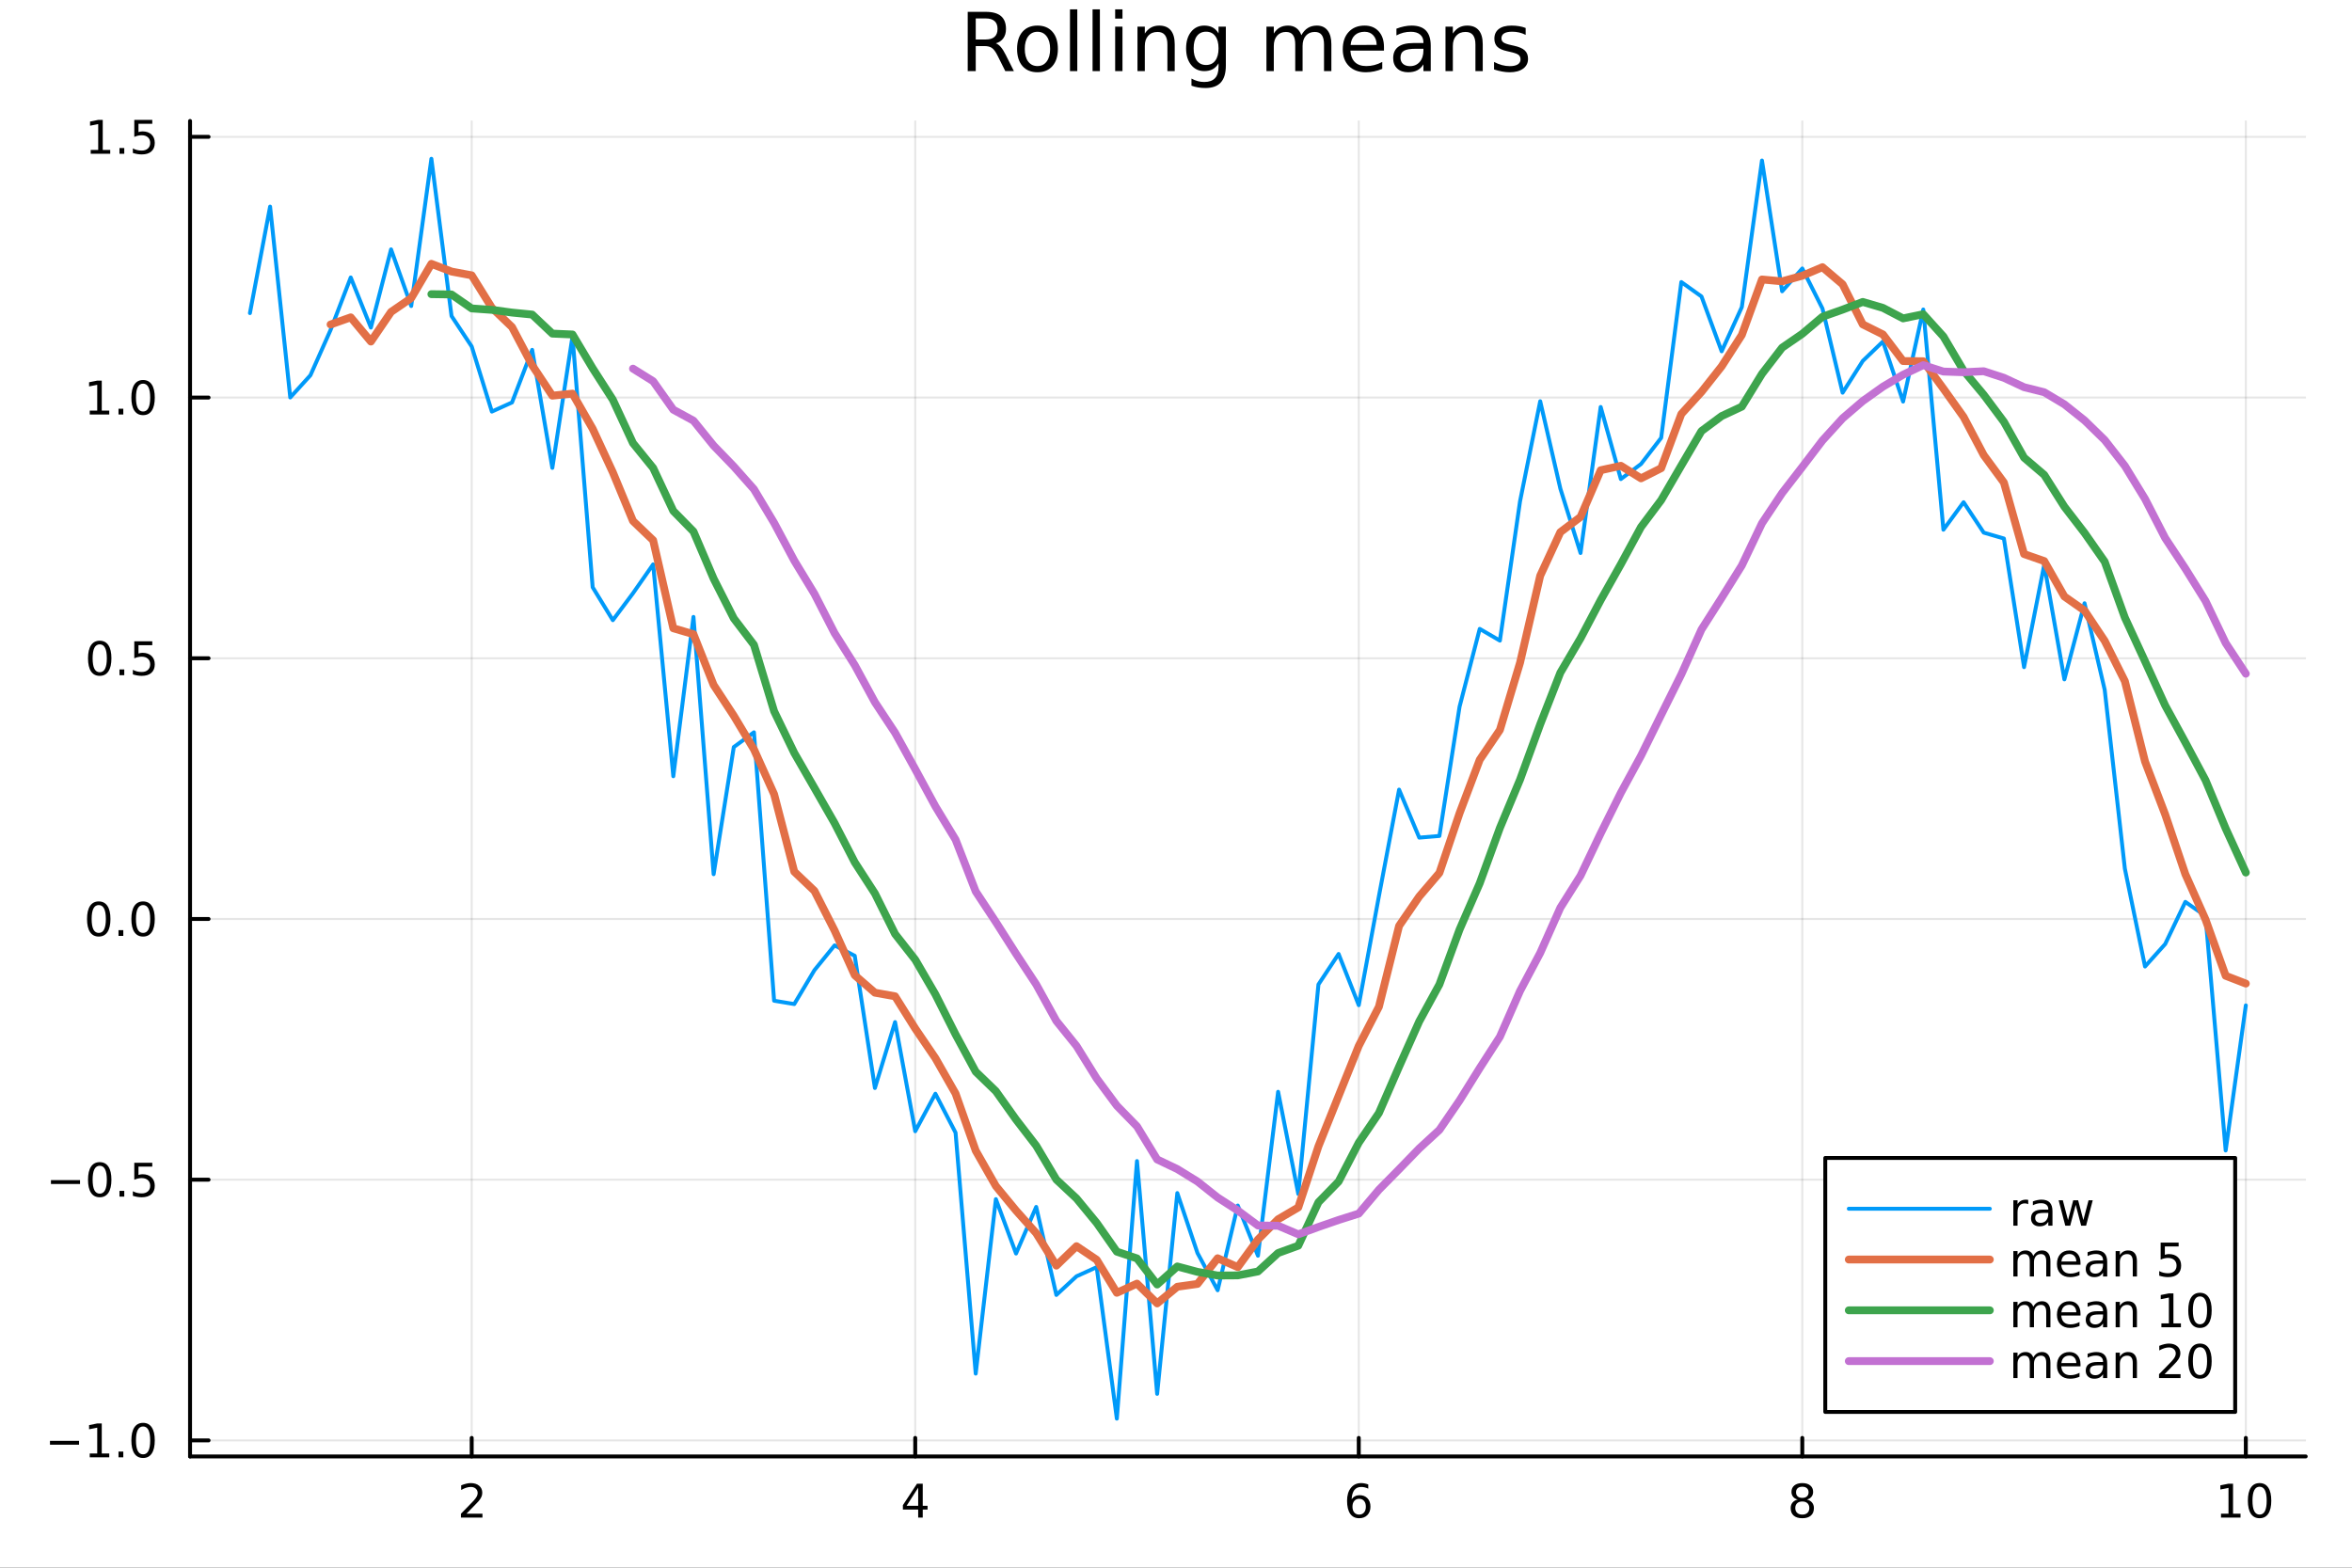 <?xml version="1.0" encoding="utf-8"?>
<svg xmlns="http://www.w3.org/2000/svg" xmlns:xlink="http://www.w3.org/1999/xlink" width="600" height="400" viewBox="0 0 2400 1600">
<rect x="0" y="0" width="2400" height="1600" fill="#333333" stroke="none"/>
<defs>
  <clipPath id="clip650">
    <rect x="0" y="0" width="2400" height="1600"/>
  </clipPath>
</defs>
<path clip-path="url(#clip650)" d="M0 1600 L2400 1600 L2400 0 L0 0  Z" fill="#ffffff" fill-rule="evenodd" fill-opacity="1"/>
<defs>
  <clipPath id="clip651">
    <rect x="480" y="0" width="1681" height="1600"/>
  </clipPath>
</defs>
<path clip-path="url(#clip650)" d="M193.936 1486.45 L2352.76 1486.45 L2352.76 123.472 L193.936 123.472  Z" fill="#ffffff" fill-rule="evenodd" fill-opacity="1"/>
<defs>
  <clipPath id="clip652">
    <rect x="193" y="123" width="2160" height="1364"/>
  </clipPath>
</defs>
<polyline clip-path="url(#clip652)" style="stroke:#000000; stroke-linecap:round; stroke-linejoin:round; stroke-width:2; stroke-opacity:0.1; fill:none" points="481.326,1486.45 481.326,123.472 "/>
<polyline clip-path="url(#clip652)" style="stroke:#000000; stroke-linecap:round; stroke-linejoin:round; stroke-width:2; stroke-opacity:0.1; fill:none" points="933.909,1486.45 933.909,123.472 "/>
<polyline clip-path="url(#clip652)" style="stroke:#000000; stroke-linecap:round; stroke-linejoin:round; stroke-width:2; stroke-opacity:0.1; fill:none" points="1386.49,1486.45 1386.49,123.472 "/>
<polyline clip-path="url(#clip652)" style="stroke:#000000; stroke-linecap:round; stroke-linejoin:round; stroke-width:2; stroke-opacity:0.1; fill:none" points="1839.07,1486.45 1839.07,123.472 "/>
<polyline clip-path="url(#clip652)" style="stroke:#000000; stroke-linecap:round; stroke-linejoin:round; stroke-width:2; stroke-opacity:0.1; fill:none" points="2291.66,1486.45 2291.66,123.472 "/>
<polyline clip-path="url(#clip650)" style="stroke:#000000; stroke-linecap:round; stroke-linejoin:round; stroke-width:4; stroke-opacity:1; fill:none" points="193.936,1486.45 2352.76,1486.45 "/>
<polyline clip-path="url(#clip650)" style="stroke:#000000; stroke-linecap:round; stroke-linejoin:round; stroke-width:4; stroke-opacity:1; fill:none" points="481.326,1486.45 481.326,1467.55 "/>
<polyline clip-path="url(#clip650)" style="stroke:#000000; stroke-linecap:round; stroke-linejoin:round; stroke-width:4; stroke-opacity:1; fill:none" points="933.909,1486.45 933.909,1467.55 "/>
<polyline clip-path="url(#clip650)" style="stroke:#000000; stroke-linecap:round; stroke-linejoin:round; stroke-width:4; stroke-opacity:1; fill:none" points="1386.49,1486.45 1386.49,1467.55 "/>
<polyline clip-path="url(#clip650)" style="stroke:#000000; stroke-linecap:round; stroke-linejoin:round; stroke-width:4; stroke-opacity:1; fill:none" points="1839.07,1486.45 1839.07,1467.55 "/>
<polyline clip-path="url(#clip650)" style="stroke:#000000; stroke-linecap:round; stroke-linejoin:round; stroke-width:4; stroke-opacity:1; fill:none" points="2291.66,1486.45 2291.66,1467.55 "/>
<path clip-path="url(#clip650)" d="M475.979 1544.91 L492.298 1544.91 L492.298 1548.85 L470.354 1548.85 L470.354 1544.91 Q473.016 1542.16 477.599 1537.53 Q482.206 1532.88 483.386 1531.53 Q485.632 1529.01 486.511 1527.27 Q487.414 1525.51 487.414 1523.82 Q487.414 1521.07 485.47 1519.33 Q483.548 1517.6 480.446 1517.6 Q478.247 1517.6 475.794 1518.36 Q473.363 1519.13 470.585 1520.68 L470.585 1515.95 Q473.409 1514.82 475.863 1514.24 Q478.317 1513.66 480.354 1513.66 Q485.724 1513.66 488.919 1516.35 Q492.113 1519.03 492.113 1523.52 Q492.113 1525.65 491.303 1527.57 Q490.516 1529.47 488.409 1532.07 Q487.831 1532.74 484.729 1535.95 Q481.627 1539.15 475.979 1544.91 Z" fill="#000000" fill-rule="nonzero" fill-opacity="1" /><path clip-path="url(#clip650)" d="M936.918 1518.36 L925.113 1536.81 L936.918 1536.81 L936.918 1518.36 M935.691 1514.29 L941.571 1514.29 L941.571 1536.81 L946.501 1536.81 L946.501 1540.7 L941.571 1540.7 L941.571 1548.85 L936.918 1548.85 L936.918 1540.7 L921.316 1540.7 L921.316 1536.19 L935.691 1514.29 Z" fill="#000000" fill-rule="nonzero" fill-opacity="1" /><path clip-path="url(#clip650)" d="M1386.9 1529.7 Q1383.75 1529.7 1381.9 1531.86 Q1380.07 1534.01 1380.07 1537.76 Q1380.07 1541.49 1381.9 1543.66 Q1383.75 1545.82 1386.9 1545.82 Q1390.04 1545.82 1391.87 1543.66 Q1393.73 1541.49 1393.73 1537.76 Q1393.73 1534.01 1391.87 1531.86 Q1390.04 1529.7 1386.9 1529.7 M1396.18 1515.05 L1396.18 1519.31 Q1394.42 1518.48 1392.61 1518.04 Q1390.83 1517.6 1389.07 1517.6 Q1384.44 1517.6 1381.99 1520.72 Q1379.56 1523.85 1379.21 1530.17 Q1380.58 1528.15 1382.64 1527.09 Q1384.7 1526 1387.17 1526 Q1392.38 1526 1395.39 1529.17 Q1398.42 1532.32 1398.42 1537.76 Q1398.42 1543.08 1395.28 1546.3 Q1392.13 1549.52 1386.9 1549.52 Q1380.9 1549.52 1377.73 1544.94 Q1374.56 1540.33 1374.56 1531.6 Q1374.56 1523.41 1378.45 1518.55 Q1382.34 1513.66 1388.89 1513.66 Q1390.65 1513.66 1392.43 1514.01 Q1394.23 1514.36 1396.18 1515.05 Z" fill="#000000" fill-rule="nonzero" fill-opacity="1" /><path clip-path="url(#clip650)" d="M1839.07 1532.44 Q1835.74 1532.44 1833.82 1534.22 Q1831.92 1536 1831.92 1539.13 Q1831.92 1542.25 1833.82 1544.03 Q1835.74 1545.82 1839.07 1545.82 Q1842.41 1545.82 1844.33 1544.03 Q1846.25 1542.23 1846.25 1539.13 Q1846.25 1536 1844.33 1534.22 Q1842.43 1532.44 1839.07 1532.44 M1834.4 1530.45 Q1831.39 1529.7 1829.7 1527.64 Q1828.03 1525.58 1828.03 1522.62 Q1828.03 1518.48 1830.97 1516.07 Q1833.94 1513.66 1839.07 1513.66 Q1844.24 1513.66 1847.18 1516.07 Q1850.12 1518.48 1850.12 1522.62 Q1850.12 1525.58 1848.43 1527.64 Q1846.76 1529.7 1843.77 1530.45 Q1847.15 1531.23 1849.03 1533.52 Q1850.93 1535.82 1850.93 1539.13 Q1850.93 1544.15 1847.85 1546.83 Q1844.79 1549.52 1839.07 1549.52 Q1833.36 1549.52 1830.28 1546.83 Q1827.22 1544.15 1827.22 1539.13 Q1827.22 1535.82 1829.12 1533.52 Q1831.02 1531.23 1834.4 1530.45 M1832.69 1523.06 Q1832.69 1525.75 1834.35 1527.25 Q1836.04 1528.76 1839.07 1528.76 Q1842.08 1528.76 1843.77 1527.25 Q1845.49 1525.75 1845.49 1523.06 Q1845.49 1520.38 1843.77 1518.87 Q1842.08 1517.37 1839.07 1517.37 Q1836.04 1517.37 1834.35 1518.87 Q1832.69 1520.38 1832.69 1523.06 Z" fill="#000000" fill-rule="nonzero" fill-opacity="1" /><path clip-path="url(#clip650)" d="M2266.34 1544.91 L2273.98 1544.91 L2273.98 1518.55 L2265.67 1520.21 L2265.67 1515.95 L2273.94 1514.29 L2278.61 1514.29 L2278.61 1544.91 L2286.25 1544.91 L2286.25 1548.85 L2266.34 1548.85 L2266.34 1544.91 Z" fill="#000000" fill-rule="nonzero" fill-opacity="1" /><path clip-path="url(#clip650)" d="M2305.7 1517.37 Q2302.09 1517.37 2300.26 1520.93 Q2298.45 1524.47 2298.45 1531.6 Q2298.45 1538.71 2300.26 1542.27 Q2302.09 1545.82 2305.7 1545.82 Q2309.33 1545.82 2311.14 1542.27 Q2312.96 1538.71 2312.96 1531.6 Q2312.96 1524.47 2311.14 1520.93 Q2309.33 1517.37 2305.7 1517.37 M2305.7 1513.66 Q2311.51 1513.66 2314.56 1518.27 Q2317.64 1522.85 2317.64 1531.6 Q2317.64 1540.33 2314.56 1544.94 Q2311.51 1549.52 2305.7 1549.52 Q2299.89 1549.52 2296.81 1544.94 Q2293.75 1540.33 2293.75 1531.6 Q2293.75 1522.85 2296.81 1518.27 Q2299.89 1513.66 2305.7 1513.66 Z" fill="#000000" fill-rule="nonzero" fill-opacity="1" /><polyline clip-path="url(#clip652)" style="stroke:#000000; stroke-linecap:round; stroke-linejoin:round; stroke-width:2; stroke-opacity:0.1; fill:none" points="193.936,1470.09 2352.76,1470.09 "/>
<polyline clip-path="url(#clip652)" style="stroke:#000000; stroke-linecap:round; stroke-linejoin:round; stroke-width:2; stroke-opacity:0.1; fill:none" points="193.936,1204 2352.76,1204 "/>
<polyline clip-path="url(#clip652)" style="stroke:#000000; stroke-linecap:round; stroke-linejoin:round; stroke-width:2; stroke-opacity:0.1; fill:none" points="193.936,937.918 2352.76,937.918 "/>
<polyline clip-path="url(#clip652)" style="stroke:#000000; stroke-linecap:round; stroke-linejoin:round; stroke-width:2; stroke-opacity:0.1; fill:none" points="193.936,671.834 2352.76,671.834 "/>
<polyline clip-path="url(#clip652)" style="stroke:#000000; stroke-linecap:round; stroke-linejoin:round; stroke-width:2; stroke-opacity:0.1; fill:none" points="193.936,405.75 2352.76,405.75 "/>
<polyline clip-path="url(#clip652)" style="stroke:#000000; stroke-linecap:round; stroke-linejoin:round; stroke-width:2; stroke-opacity:0.1; fill:none" points="193.936,139.665 2352.76,139.665 "/>
<polyline clip-path="url(#clip650)" style="stroke:#000000; stroke-linecap:round; stroke-linejoin:round; stroke-width:4; stroke-opacity:1; fill:none" points="193.936,1486.45 193.936,123.472 "/>
<polyline clip-path="url(#clip650)" style="stroke:#000000; stroke-linecap:round; stroke-linejoin:round; stroke-width:4; stroke-opacity:1; fill:none" points="193.936,1470.09 212.834,1470.09 "/>
<polyline clip-path="url(#clip650)" style="stroke:#000000; stroke-linecap:round; stroke-linejoin:round; stroke-width:4; stroke-opacity:1; fill:none" points="193.936,1204 212.834,1204 "/>
<polyline clip-path="url(#clip650)" style="stroke:#000000; stroke-linecap:round; stroke-linejoin:round; stroke-width:4; stroke-opacity:1; fill:none" points="193.936,937.918 212.834,937.918 "/>
<polyline clip-path="url(#clip650)" style="stroke:#000000; stroke-linecap:round; stroke-linejoin:round; stroke-width:4; stroke-opacity:1; fill:none" points="193.936,671.834 212.834,671.834 "/>
<polyline clip-path="url(#clip650)" style="stroke:#000000; stroke-linecap:round; stroke-linejoin:round; stroke-width:4; stroke-opacity:1; fill:none" points="193.936,405.75 212.834,405.75 "/>
<polyline clip-path="url(#clip650)" style="stroke:#000000; stroke-linecap:round; stroke-linejoin:round; stroke-width:4; stroke-opacity:1; fill:none" points="193.936,139.665 212.834,139.665 "/>
<path clip-path="url(#clip650)" d="M50.992 1470.54 L80.668 1470.54 L80.668 1474.47 L50.992 1474.47 L50.992 1470.54 Z" fill="#000000" fill-rule="nonzero" fill-opacity="1" /><path clip-path="url(#clip650)" d="M91.571 1483.43 L99.21 1483.43 L99.21 1457.07 L90.899 1458.73 L90.899 1454.47 L99.163 1452.81 L103.839 1452.81 L103.839 1483.43 L111.478 1483.43 L111.478 1487.37 L91.571 1487.37 L91.571 1483.43 Z" fill="#000000" fill-rule="nonzero" fill-opacity="1" /><path clip-path="url(#clip650)" d="M120.922 1481.49 L125.807 1481.49 L125.807 1487.37 L120.922 1487.37 L120.922 1481.49 Z" fill="#000000" fill-rule="nonzero" fill-opacity="1" /><path clip-path="url(#clip650)" d="M145.992 1455.88 Q142.381 1455.88 140.552 1459.45 Q138.746 1462.99 138.746 1470.12 Q138.746 1477.23 140.552 1480.79 Q142.381 1484.33 145.992 1484.33 Q149.626 1484.33 151.431 1480.79 Q153.26 1477.23 153.26 1470.12 Q153.26 1462.99 151.431 1459.45 Q149.626 1455.88 145.992 1455.88 M145.992 1452.18 Q151.802 1452.18 154.857 1456.79 Q157.936 1461.37 157.936 1470.12 Q157.936 1478.85 154.857 1483.45 Q151.802 1488.04 145.992 1488.04 Q140.181 1488.04 137.103 1483.45 Q134.047 1478.85 134.047 1470.12 Q134.047 1461.37 137.103 1456.79 Q140.181 1452.18 145.992 1452.18 Z" fill="#000000" fill-rule="nonzero" fill-opacity="1" /><path clip-path="url(#clip650)" d="M51.987 1204.45 L81.663 1204.45 L81.663 1208.39 L51.987 1208.39 L51.987 1204.45 Z" fill="#000000" fill-rule="nonzero" fill-opacity="1" /><path clip-path="url(#clip650)" d="M101.756 1189.8 Q98.145 1189.8 96.316 1193.37 Q94.51 1196.91 94.51 1204.04 Q94.51 1211.14 96.316 1214.71 Q98.145 1218.25 101.756 1218.25 Q105.39 1218.25 107.196 1214.71 Q109.024 1211.14 109.024 1204.04 Q109.024 1196.91 107.196 1193.37 Q105.39 1189.8 101.756 1189.8 M101.756 1186.1 Q107.566 1186.1 110.621 1190.7 Q113.7 1195.29 113.7 1204.04 Q113.7 1212.76 110.621 1217.37 Q107.566 1221.95 101.756 1221.95 Q95.946 1221.95 92.867 1217.37 Q89.811 1212.76 89.811 1204.04 Q89.811 1195.29 92.867 1190.7 Q95.946 1186.1 101.756 1186.1 Z" fill="#000000" fill-rule="nonzero" fill-opacity="1" /><path clip-path="url(#clip650)" d="M121.918 1215.4 L126.802 1215.4 L126.802 1221.28 L121.918 1221.28 L121.918 1215.4 Z" fill="#000000" fill-rule="nonzero" fill-opacity="1" /><path clip-path="url(#clip650)" d="M137.033 1186.72 L155.39 1186.72 L155.39 1190.66 L141.316 1190.66 L141.316 1199.13 Q142.334 1198.78 143.353 1198.62 Q144.371 1198.43 145.39 1198.43 Q151.177 1198.43 154.556 1201.61 Q157.936 1204.78 157.936 1210.19 Q157.936 1215.77 154.464 1218.87 Q150.992 1221.95 144.672 1221.95 Q142.496 1221.95 140.228 1221.58 Q137.982 1221.21 135.575 1220.47 L135.575 1215.77 Q137.658 1216.91 139.881 1217.46 Q142.103 1218.02 144.58 1218.02 Q148.584 1218.02 150.922 1215.91 Q153.26 1213.81 153.26 1210.19 Q153.26 1206.58 150.922 1204.48 Q148.584 1202.37 144.58 1202.37 Q142.705 1202.37 140.83 1202.79 Q138.978 1203.2 137.033 1204.08 L137.033 1186.72 Z" fill="#000000" fill-rule="nonzero" fill-opacity="1" /><path clip-path="url(#clip650)" d="M100.76 923.716 Q97.149 923.716 95.321 927.281 Q93.515 930.823 93.515 937.953 Q93.515 945.059 95.321 948.624 Q97.149 952.165 100.76 952.165 Q104.395 952.165 106.2 948.624 Q108.029 945.059 108.029 937.953 Q108.029 930.823 106.2 927.281 Q104.395 923.716 100.76 923.716 M100.76 920.013 Q106.571 920.013 109.626 924.619 Q112.705 929.203 112.705 937.953 Q112.705 946.679 109.626 951.286 Q106.571 955.869 100.76 955.869 Q94.95 955.869 91.871 951.286 Q88.816 946.679 88.816 937.953 Q88.816 929.203 91.871 924.619 Q94.95 920.013 100.76 920.013 Z" fill="#000000" fill-rule="nonzero" fill-opacity="1" /><path clip-path="url(#clip650)" d="M120.922 949.318 L125.807 949.318 L125.807 955.198 L120.922 955.198 L120.922 949.318 Z" fill="#000000" fill-rule="nonzero" fill-opacity="1" /><path clip-path="url(#clip650)" d="M145.992 923.716 Q142.381 923.716 140.552 927.281 Q138.746 930.823 138.746 937.953 Q138.746 945.059 140.552 948.624 Q142.381 952.165 145.992 952.165 Q149.626 952.165 151.431 948.624 Q153.26 945.059 153.26 937.953 Q153.26 930.823 151.431 927.281 Q149.626 923.716 145.992 923.716 M145.992 920.013 Q151.802 920.013 154.857 924.619 Q157.936 929.203 157.936 937.953 Q157.936 946.679 154.857 951.286 Q151.802 955.869 145.992 955.869 Q140.181 955.869 137.103 951.286 Q134.047 946.679 134.047 937.953 Q134.047 929.203 137.103 924.619 Q140.181 920.013 145.992 920.013 Z" fill="#000000" fill-rule="nonzero" fill-opacity="1" /><path clip-path="url(#clip650)" d="M101.756 657.632 Q98.145 657.632 96.316 661.197 Q94.51 664.739 94.51 671.868 Q94.51 678.975 96.316 682.54 Q98.145 686.081 101.756 686.081 Q105.39 686.081 107.196 682.54 Q109.024 678.975 109.024 671.868 Q109.024 664.739 107.196 661.197 Q105.39 657.632 101.756 657.632 M101.756 653.929 Q107.566 653.929 110.621 658.535 Q113.7 663.118 113.7 671.868 Q113.7 680.595 110.621 685.202 Q107.566 689.785 101.756 689.785 Q95.946 689.785 92.867 685.202 Q89.811 680.595 89.811 671.868 Q89.811 663.118 92.867 658.535 Q95.946 653.929 101.756 653.929 Z" fill="#000000" fill-rule="nonzero" fill-opacity="1" /><path clip-path="url(#clip650)" d="M121.918 683.234 L126.802 683.234 L126.802 689.114 L121.918 689.114 L121.918 683.234 Z" fill="#000000" fill-rule="nonzero" fill-opacity="1" /><path clip-path="url(#clip650)" d="M137.033 654.554 L155.39 654.554 L155.39 658.489 L141.316 658.489 L141.316 666.961 Q142.334 666.614 143.353 666.452 Q144.371 666.267 145.39 666.267 Q151.177 666.267 154.556 669.438 Q157.936 672.609 157.936 678.026 Q157.936 683.604 154.464 686.706 Q150.992 689.785 144.672 689.785 Q142.496 689.785 140.228 689.415 Q137.982 689.044 135.575 688.304 L135.575 683.604 Q137.658 684.739 139.881 685.294 Q142.103 685.85 144.58 685.85 Q148.584 685.85 150.922 683.743 Q153.26 681.637 153.26 678.026 Q153.26 674.415 150.922 672.308 Q148.584 670.202 144.58 670.202 Q142.705 670.202 140.83 670.618 Q138.978 671.035 137.033 671.915 L137.033 654.554 Z" fill="#000000" fill-rule="nonzero" fill-opacity="1" /><path clip-path="url(#clip650)" d="M91.571 419.094 L99.21 419.094 L99.21 392.729 L90.899 394.395 L90.899 390.136 L99.163 388.47 L103.839 388.47 L103.839 419.094 L111.478 419.094 L111.478 423.03 L91.571 423.03 L91.571 419.094 Z" fill="#000000" fill-rule="nonzero" fill-opacity="1" /><path clip-path="url(#clip650)" d="M120.922 417.15 L125.807 417.15 L125.807 423.03 L120.922 423.03 L120.922 417.15 Z" fill="#000000" fill-rule="nonzero" fill-opacity="1" /><path clip-path="url(#clip650)" d="M145.992 391.548 Q142.381 391.548 140.552 395.113 Q138.746 398.655 138.746 405.784 Q138.746 412.891 140.552 416.456 Q142.381 419.997 145.992 419.997 Q149.626 419.997 151.431 416.456 Q153.26 412.891 153.26 405.784 Q153.26 398.655 151.431 395.113 Q149.626 391.548 145.992 391.548 M145.992 387.845 Q151.802 387.845 154.857 392.451 Q157.936 397.034 157.936 405.784 Q157.936 414.511 154.857 419.118 Q151.802 423.701 145.992 423.701 Q140.181 423.701 137.103 419.118 Q134.047 414.511 134.047 405.784 Q134.047 397.034 137.103 392.451 Q140.181 387.845 145.992 387.845 Z" fill="#000000" fill-rule="nonzero" fill-opacity="1" /><path clip-path="url(#clip650)" d="M92.566 153.01 L100.205 153.01 L100.205 126.645 L91.895 128.311 L91.895 124.052 L100.159 122.385 L104.834 122.385 L104.834 153.01 L112.473 153.01 L112.473 156.945 L92.566 156.945 L92.566 153.01 Z" fill="#000000" fill-rule="nonzero" fill-opacity="1" /><path clip-path="url(#clip650)" d="M121.918 151.066 L126.802 151.066 L126.802 156.945 L121.918 156.945 L121.918 151.066 Z" fill="#000000" fill-rule="nonzero" fill-opacity="1" /><path clip-path="url(#clip650)" d="M137.033 122.385 L155.39 122.385 L155.39 126.321 L141.316 126.321 L141.316 134.793 Q142.334 134.446 143.353 134.284 Q144.371 134.098 145.39 134.098 Q151.177 134.098 154.556 137.27 Q157.936 140.441 157.936 145.858 Q157.936 151.436 154.464 154.538 Q150.992 157.617 144.672 157.617 Q142.496 157.617 140.228 157.246 Q137.982 156.876 135.575 156.135 L135.575 151.436 Q137.658 152.571 139.881 153.126 Q142.103 153.682 144.58 153.682 Q148.584 153.682 150.922 151.575 Q153.26 149.469 153.26 145.858 Q153.26 142.246 150.922 140.14 Q148.584 138.034 144.58 138.034 Q142.705 138.034 140.83 138.45 Q138.978 138.867 137.033 139.747 L137.033 122.385 Z" fill="#000000" fill-rule="nonzero" fill-opacity="1" /><path clip-path="url(#clip650)" d="M1016.15 44.22 Q1018.79 45.111 1021.26 48.028 Q1023.77 50.944 1026.28 56.048 L1034.59 72.576 L1025.8 72.576 L1018.06 57.061 Q1015.06 50.985 1012.22 49 Q1009.43 47.015 1004.57 47.015 L995.656 47.015 L995.656 72.576 L987.474 72.576 L987.474 12.096 L1005.95 12.096 Q1016.32 12.096 1021.42 16.43 Q1026.52 20.765 1026.52 29.515 Q1026.52 35.227 1023.85 38.994 Q1021.22 42.761 1016.15 44.22 M995.656 18.82 L995.656 40.29 L1005.95 40.29 Q1011.86 40.29 1014.86 37.576 Q1017.9 34.822 1017.9 29.515 Q1017.9 24.208 1014.86 21.535 Q1011.86 18.82 1005.95 18.82 L995.656 18.82 Z" fill="#000000" fill-rule="nonzero" fill-opacity="1" /><path clip-path="url(#clip650)" d="M1058.65 32.431 Q1052.65 32.431 1049.17 37.131 Q1045.69 41.789 1045.69 49.931 Q1045.69 58.074 1049.13 62.773 Q1052.61 67.431 1058.65 67.431 Q1064.6 67.431 1068.09 62.732 Q1071.57 58.033 1071.57 49.931 Q1071.57 41.87 1068.09 37.171 Q1064.6 32.431 1058.65 32.431 M1058.65 26.112 Q1068.37 26.112 1073.92 32.431 Q1079.47 38.751 1079.47 49.931 Q1079.47 61.071 1073.92 67.431 Q1068.37 73.751 1058.65 73.751 Q1048.89 73.751 1043.34 67.431 Q1037.83 61.071 1037.83 49.931 Q1037.83 38.751 1043.34 32.431 Q1048.89 26.112 1058.65 26.112 Z" fill="#000000" fill-rule="nonzero" fill-opacity="1" /><path clip-path="url(#clip650)" d="M1091.82 9.544 L1099.28 9.544 L1099.28 72.576 L1091.82 72.576 L1091.82 9.544 Z" fill="#000000" fill-rule="nonzero" fill-opacity="1" /><path clip-path="url(#clip650)" d="M1114.87 9.544 L1122.33 9.544 L1122.33 72.576 L1114.87 72.576 L1114.87 9.544 Z" fill="#000000" fill-rule="nonzero" fill-opacity="1" /><path clip-path="url(#clip650)" d="M1137.92 27.206 L1145.38 27.206 L1145.38 72.576 L1137.92 72.576 L1137.92 27.206 M1137.92 9.544 L1145.38 9.544 L1145.38 18.983 L1137.92 18.983 L1137.92 9.544 Z" fill="#000000" fill-rule="nonzero" fill-opacity="1" /><path clip-path="url(#clip650)" d="M1198.69 45.192 L1198.69 72.576 L1191.23 72.576 L1191.23 45.435 Q1191.23 38.994 1188.72 35.794 Q1186.21 32.594 1181.19 32.594 Q1175.15 32.594 1171.67 36.442 Q1168.18 40.29 1168.18 46.934 L1168.18 72.576 L1160.69 72.576 L1160.69 27.206 L1168.18 27.206 L1168.18 34.254 Q1170.86 30.163 1174.46 28.138 Q1178.11 26.112 1182.85 26.112 Q1190.67 26.112 1194.68 30.973 Q1198.69 35.794 1198.69 45.192 Z" fill="#000000" fill-rule="nonzero" fill-opacity="1" /><path clip-path="url(#clip650)" d="M1243.41 49.364 Q1243.41 41.263 1240.05 36.806 Q1236.73 32.35 1230.69 32.35 Q1224.69 32.35 1221.33 36.806 Q1218.01 41.263 1218.01 49.364 Q1218.01 57.426 1221.33 61.882 Q1224.69 66.338 1230.69 66.338 Q1236.73 66.338 1240.05 61.882 Q1243.41 57.426 1243.41 49.364 M1250.86 66.945 Q1250.86 78.531 1245.72 84.162 Q1240.57 89.833 1229.96 89.833 Q1226.03 89.833 1222.55 89.225 Q1219.06 88.658 1215.78 87.443 L1215.78 80.192 Q1219.06 81.974 1222.26 82.825 Q1225.46 83.675 1228.79 83.675 Q1236.12 83.675 1239.76 79.827 Q1243.41 76.019 1243.41 68.282 L1243.41 64.596 Q1241.1 68.606 1237.5 70.591 Q1233.89 72.576 1228.87 72.576 Q1220.52 72.576 1215.42 66.216 Q1210.31 59.856 1210.31 49.364 Q1210.31 38.832 1215.42 32.472 Q1220.52 26.112 1228.87 26.112 Q1233.89 26.112 1237.5 28.097 Q1241.1 30.082 1243.41 34.092 L1243.41 27.206 L1250.86 27.206 L1250.86 66.945 Z" fill="#000000" fill-rule="nonzero" fill-opacity="1" /><path clip-path="url(#clip650)" d="M1327.91 35.915 Q1330.71 30.892 1334.6 28.502 Q1338.48 26.112 1343.75 26.112 Q1350.84 26.112 1354.69 31.095 Q1358.54 36.037 1358.54 45.192 L1358.54 72.576 L1351.04 72.576 L1351.04 45.435 Q1351.04 38.913 1348.73 35.753 Q1346.42 32.594 1341.68 32.594 Q1335.89 32.594 1332.53 36.442 Q1329.17 40.29 1329.17 46.934 L1329.17 72.576 L1321.67 72.576 L1321.67 45.435 Q1321.67 38.873 1319.36 35.753 Q1317.06 32.594 1312.23 32.594 Q1306.52 32.594 1303.16 36.482 Q1299.8 40.331 1299.8 46.934 L1299.8 72.576 L1292.3 72.576 L1292.3 27.206 L1299.8 27.206 L1299.8 34.254 Q1302.35 30.082 1305.92 28.097 Q1309.48 26.112 1314.38 26.112 Q1319.32 26.112 1322.77 28.624 Q1326.25 31.135 1327.91 35.915 Z" fill="#000000" fill-rule="nonzero" fill-opacity="1" /><path clip-path="url(#clip650)" d="M1412.21 48.028 L1412.21 51.673 L1377.94 51.673 Q1378.43 59.37 1382.56 63.421 Q1386.73 67.431 1394.14 67.431 Q1398.44 67.431 1402.45 66.378 Q1406.5 65.325 1410.47 63.218 L1410.47 70.267 Q1406.46 71.968 1402.25 72.86 Q1398.03 73.751 1393.7 73.751 Q1382.84 73.751 1376.48 67.431 Q1370.16 61.112 1370.16 50.337 Q1370.16 39.197 1376.16 32.675 Q1382.19 26.112 1392.4 26.112 Q1401.56 26.112 1406.86 32.026 Q1412.21 37.9 1412.21 48.028 M1404.76 45.84 Q1404.68 39.723 1401.31 36.077 Q1397.99 32.431 1392.48 32.431 Q1386.24 32.431 1382.48 35.956 Q1378.75 39.48 1378.18 45.88 L1404.76 45.84 Z" fill="#000000" fill-rule="nonzero" fill-opacity="1" /><path clip-path="url(#clip650)" d="M1445.06 49.769 Q1436.03 49.769 1432.55 51.835 Q1429.06 53.901 1429.06 58.884 Q1429.06 62.854 1431.66 65.203 Q1434.29 67.512 1438.78 67.512 Q1444.98 67.512 1448.71 63.137 Q1452.48 58.722 1452.48 51.43 L1452.48 49.769 L1445.06 49.769 M1459.93 46.691 L1459.93 72.576 L1452.48 72.576 L1452.48 65.689 Q1449.92 69.821 1446.12 71.806 Q1442.31 73.751 1436.8 73.751 Q1429.83 73.751 1425.7 69.862 Q1421.61 65.933 1421.61 59.37 Q1421.61 51.714 1426.71 47.825 Q1431.86 43.936 1442.03 43.936 L1452.48 43.936 L1452.48 43.207 Q1452.48 38.062 1449.07 35.267 Q1445.71 32.431 1439.6 32.431 Q1435.71 32.431 1432.02 33.363 Q1428.33 34.295 1424.93 36.158 L1424.93 29.272 Q1429.02 27.692 1432.87 26.922 Q1436.72 26.112 1440.36 26.112 Q1450.21 26.112 1455.07 31.216 Q1459.93 36.32 1459.93 46.691 Z" fill="#000000" fill-rule="nonzero" fill-opacity="1" /><path clip-path="url(#clip650)" d="M1513 45.192 L1513 72.576 L1505.54 72.576 L1505.54 45.435 Q1505.54 38.994 1503.03 35.794 Q1500.52 32.594 1495.5 32.594 Q1489.46 32.594 1485.98 36.442 Q1482.49 40.29 1482.49 46.934 L1482.49 72.576 L1475 72.576 L1475 27.206 L1482.49 27.206 L1482.49 34.254 Q1485.17 30.163 1488.77 28.138 Q1492.42 26.112 1497.16 26.112 Q1504.98 26.112 1508.99 30.973 Q1513 35.794 1513 45.192 Z" fill="#000000" fill-rule="nonzero" fill-opacity="1" /><path clip-path="url(#clip650)" d="M1556.79 28.543 L1556.79 35.591 Q1553.63 33.971 1550.23 33.161 Q1546.82 32.35 1543.18 32.35 Q1537.63 32.35 1534.83 34.052 Q1532.08 35.753 1532.08 39.156 Q1532.08 41.749 1534.06 43.248 Q1536.05 44.706 1542.04 46.043 L1544.59 46.61 Q1552.53 48.311 1555.86 51.43 Q1559.22 54.509 1559.22 60.059 Q1559.22 66.378 1554.2 70.064 Q1549.21 73.751 1540.46 73.751 Q1536.82 73.751 1532.85 73.022 Q1528.92 72.333 1524.54 70.915 L1524.54 63.218 Q1528.67 65.365 1532.68 66.459 Q1536.7 67.512 1540.62 67.512 Q1545.89 67.512 1548.73 65.73 Q1551.56 63.907 1551.56 60.626 Q1551.56 57.588 1549.5 55.967 Q1547.47 54.347 1540.54 52.848 L1537.95 52.24 Q1531.02 50.782 1527.95 47.785 Q1524.87 44.746 1524.87 39.48 Q1524.87 33.08 1529.4 29.596 Q1533.94 26.112 1542.29 26.112 Q1546.42 26.112 1550.06 26.72 Q1553.71 27.327 1556.79 28.543 Z" fill="#000000" fill-rule="nonzero" fill-opacity="1" /><polyline clip-path="url(#clip652)" style="stroke:#009af9; stroke-linecap:round; stroke-linejoin:round; stroke-width:4; stroke-opacity:1; fill:none" points="255.035,319.553 275.607,210.879 296.179,405.661 316.751,383.012 337.322,336.769 357.894,283.18 378.466,334.351 399.038,254.515 419.61,312.328 440.182,162.047 460.754,322.532 481.326,353.615 501.898,420.076 522.47,410.747 543.042,357.069 563.614,477.532 584.186,343.313 604.758,599.357 625.33,632.975 645.902,605.483 666.474,576.001 687.046,792.242 707.617,629.628 728.189,892.2 748.761,762.449 769.333,747.404 789.905,1021.35 810.477,1024.76 831.049,990.197 851.621,964.873 872.193,975.502 892.765,1110.42 913.337,1043.16 933.909,1154.56 954.481,1116.27 975.053,1156.01 995.625,1401.91 1016.2,1223.88 1036.77,1279.36 1057.34,1231.8 1077.91,1321.64 1098.48,1302.61 1119.06,1293.28 1139.63,1447.87 1160.2,1185 1180.77,1422.57 1201.34,1217.67 1221.92,1278.85 1242.49,1316.84 1263.06,1230.37 1283.63,1281.61 1304.2,1114.3 1324.78,1218.55 1345.35,1004.74 1365.92,973.634 1386.49,1025.9 1407.06,914.594 1427.64,805.903 1448.21,854.897 1468.78,853.174 1489.35,721.281 1509.92,641.842 1530.5,653.826 1551.07,511.559 1571.64,409.529 1592.21,498.716 1612.78,564.406 1633.35,415.377 1653.93,488.94 1674.5,473.567 1695.07,446.879 1715.64,287.886 1736.21,302.582 1756.79,358.551 1777.36,313.415 1797.93,163.822 1818.5,297.28 1839.07,274.008 1859.65,314.878 1880.22,400.797 1900.79,368.39 1921.36,348.553 1941.93,409.845 1962.51,315.91 1983.08,540.64 2003.65,512.566 2024.22,543.607 2044.79,549.613 2065.37,680.896 2085.94,576.398 2106.51,693.38 2127.08,615.696 2147.65,704.029 2168.23,886.604 2188.8,986.414 2209.37,963.511 2229.94,920.468 2250.51,934.913 2271.09,1174.18 2291.66,1026.12 "/>
<polyline clip-path="url(#clip652)" style="stroke:#e26f46; stroke-linecap:round; stroke-linejoin:round; stroke-width:8; stroke-opacity:1; fill:none" points="337.322,331.175 357.894,323.9 378.466,348.594 399.038,318.365 419.61,304.228 440.182,269.284 460.754,277.155 481.326,281.007 501.898,314.119 522.47,333.803 543.042,372.808 563.614,403.808 584.186,401.747 604.758,437.604 625.33,482.049 645.902,531.732 666.474,551.426 687.046,641.212 707.617,647.266 728.189,699.111 748.761,730.504 769.333,764.785 789.905,810.606 810.477,889.632 831.049,909.231 851.621,949.716 872.193,995.336 892.765,1013.15 913.337,1016.83 933.909,1049.7 954.481,1079.98 975.053,1116.08 995.625,1174.38 1016.2,1210.53 1036.77,1235.49 1057.34,1258.59 1077.91,1291.72 1098.48,1271.86 1119.06,1285.74 1139.63,1319.44 1160.2,1310.08 1180.77,1330.27 1201.34,1313.28 1221.92,1310.39 1242.49,1284.19 1263.06,1293.26 1283.63,1265.07 1304.2,1244.39 1324.78,1232.33 1345.35,1169.91 1365.92,1118.57 1386.49,1067.43 1407.06,1027.48 1427.64,944.954 1448.21,914.986 1468.78,890.895 1489.35,829.97 1509.92,775.42 1530.5,745.004 1551.07,676.337 1571.64,587.608 1592.21,543.095 1612.78,527.607 1633.35,479.918 1653.93,475.394 1674.5,488.201 1695.07,477.834 1715.64,422.53 1736.21,399.971 1756.79,373.893 1777.36,341.863 1797.93,285.251 1818.5,287.13 1839.07,281.415 1859.65,272.681 1880.22,290.157 1900.79,331.07 1921.36,341.325 1941.93,368.492 1962.51,368.699 1983.08,396.668 2003.65,425.503 2024.22,464.514 2044.79,492.467 2065.37,565.465 2085.94,572.616 2106.51,608.779 2127.08,623.197 2147.65,654.08 2168.23,695.221 2188.8,777.225 2209.37,831.251 2229.94,892.205 2250.51,938.382 2271.09,995.897 2291.66,1003.84 "/>
<polyline clip-path="url(#clip652)" style="stroke:#3da44d; stroke-linecap:round; stroke-linejoin:round; stroke-width:8; stroke-opacity:1; fill:none" points="440.182,300.229 460.754,300.527 481.326,314.801 501.898,316.242 522.47,319.016 543.042,321.046 563.614,340.481 584.186,341.377 604.758,375.862 625.33,407.926 645.902,452.27 666.474,477.617 687.046,521.48 707.617,542.435 728.189,590.58 748.761,631.118 769.333,658.105 789.905,725.909 810.477,768.449 831.049,804.171 851.621,840.11 872.193,880.06 892.765,911.878 913.337,953.231 933.909,979.467 954.481,1014.85 975.053,1055.71 995.625,1093.77 1016.2,1113.68 1036.77,1142.59 1057.34,1169.29 1077.91,1203.9 1098.48,1223.12 1119.06,1248.13 1139.63,1277.46 1160.2,1284.34 1180.77,1310.99 1201.34,1292.57 1221.92,1298.07 1242.49,1301.81 1263.06,1301.67 1283.63,1297.67 1304.2,1278.84 1324.78,1271.36 1345.35,1227.05 1365.92,1205.91 1386.49,1166.25 1407.06,1135.94 1427.64,1088.64 1448.21,1042.45 1468.78,1004.73 1489.35,948.697 1509.92,901.452 1530.5,844.979 1551.07,795.662 1571.64,739.251 1592.21,686.532 1612.78,651.514 1633.35,612.461 1653.93,575.865 1674.5,537.904 1695.07,510.464 1715.64,475.069 1736.21,439.944 1756.79,424.643 1777.36,415.032 1797.93,381.543 1818.5,354.83 1839.07,340.693 1859.65,323.287 1880.22,316.01 1900.79,308.161 1921.36,314.228 1941.93,324.954 1962.51,320.69 1983.08,343.412 2003.65,378.287 2024.22,402.919 2044.79,430.48 2065.37,467.082 2085.94,484.642 2106.51,517.141 2127.08,543.855 2147.65,573.274 2168.23,630.343 2188.8,674.92 2209.37,720.015 2229.94,757.701 2250.51,796.231 2271.09,845.559 2291.66,890.531 "/>
<polyline clip-path="url(#clip652)" style="stroke:#c271d2; stroke-linecap:round; stroke-linejoin:round; stroke-width:8; stroke-opacity:1; fill:none" points="645.902,376.25 666.474,389.072 687.046,418.14 707.617,429.339 728.189,454.798 748.761,476.082 769.333,499.293 789.905,533.643 810.477,572.155 831.049,606.049 851.621,646.19 872.193,678.839 892.765,716.679 913.337,747.833 933.909,785.024 954.481,822.984 975.053,856.908 995.625,909.838 1016.2,941.063 1036.77,973.383 1057.34,1004.7 1077.91,1041.98 1098.48,1067.5 1119.06,1100.68 1139.63,1128.47 1160.2,1149.59 1180.77,1183.35 1201.34,1193.17 1221.92,1205.87 1242.49,1222.2 1263.06,1235.48 1283.63,1250.78 1304.2,1250.98 1324.78,1259.75 1345.35,1252.26 1365.92,1245.13 1386.49,1238.62 1407.06,1214.25 1427.64,1193.36 1448.21,1172.13 1468.78,1153.2 1489.35,1123.18 1509.92,1090.14 1530.5,1058.17 1551.07,1011.36 1571.64,972.582 1592.21,926.389 1612.78,893.726 1633.35,850.552 1653.93,809.157 1674.5,771.317 1695.07,729.581 1715.64,688.26 1736.21,642.462 1756.79,610.152 1777.36,577.142 1797.93,534.037 1818.5,503.172 1839.07,476.577 1859.65,449.576 1880.22,426.957 1900.79,409.313 1921.36,394.648 1941.93,382.449 1962.51,372.667 1983.08,379.222 2003.65,379.915 2024.22,378.875 2044.79,385.586 2065.37,395.184 2085.94,400.326 2106.51,412.651 2127.08,429.041 2147.65,449.114 2168.23,475.516 2188.8,509.166 2209.37,549.151 2229.94,580.31 2250.51,613.355 2271.09,656.32 2291.66,687.586 "/>
<path clip-path="url(#clip650)" d="M1862.53 1441.02 L2280.8 1441.02 L2280.8 1181.82 L1862.53 1181.82  Z" fill="#ffffff" fill-rule="evenodd" fill-opacity="1"/>
<polyline clip-path="url(#clip650)" style="stroke:#000000; stroke-linecap:round; stroke-linejoin:round; stroke-width:4; stroke-opacity:1; fill:none" points="1862.53,1441.02 2280.8,1441.02 2280.8,1181.82 1862.53,1181.82 1862.53,1441.02 "/>
<polyline clip-path="url(#clip650)" style="stroke:#009af9; stroke-linecap:round; stroke-linejoin:round; stroke-width:4; stroke-opacity:1; fill:none" points="1886.52,1233.66 2030.44,1233.66 "/>
<path clip-path="url(#clip650)" d="M2069.61 1228.99 Q2068.89 1228.57 2068.04 1228.39 Q2067.2 1228.18 2066.18 1228.18 Q2062.57 1228.18 2060.63 1230.54 Q2058.71 1232.88 2058.71 1237.28 L2058.71 1250.94 L2054.43 1250.94 L2054.43 1225.01 L2058.71 1225.01 L2058.71 1229.04 Q2060.05 1226.68 2062.2 1225.54 Q2064.36 1224.38 2067.43 1224.38 Q2067.87 1224.38 2068.41 1224.45 Q2068.94 1224.5 2069.59 1224.62 L2069.61 1228.99 Z" fill="#000000" fill-rule="nonzero" fill-opacity="1" /><path clip-path="url(#clip650)" d="M2085.86 1237.9 Q2080.7 1237.9 2078.71 1239.08 Q2076.72 1240.26 2076.72 1243.11 Q2076.72 1245.38 2078.2 1246.72 Q2079.7 1248.04 2082.27 1248.04 Q2085.81 1248.04 2087.94 1245.54 Q2090.1 1243.02 2090.1 1238.85 L2090.1 1237.9 L2085.86 1237.9 M2094.36 1236.14 L2094.36 1250.94 L2090.1 1250.94 L2090.1 1247 Q2088.64 1249.36 2086.46 1250.5 Q2084.29 1251.61 2081.14 1251.61 Q2077.16 1251.61 2074.8 1249.38 Q2072.46 1247.14 2072.46 1243.39 Q2072.46 1239.01 2075.37 1236.79 Q2078.31 1234.57 2084.12 1234.57 L2090.1 1234.57 L2090.1 1234.15 Q2090.1 1231.21 2088.15 1229.62 Q2086.23 1228 2082.74 1228 Q2080.51 1228 2078.41 1228.53 Q2076.3 1229.06 2074.36 1230.13 L2074.36 1226.19 Q2076.69 1225.29 2078.89 1224.85 Q2081.09 1224.38 2083.18 1224.38 Q2088.8 1224.38 2091.58 1227.3 Q2094.36 1230.22 2094.36 1236.14 Z" fill="#000000" fill-rule="nonzero" fill-opacity="1" /><path clip-path="url(#clip650)" d="M2100.65 1225.01 L2104.91 1225.01 L2110.24 1245.24 L2115.54 1225.01 L2120.56 1225.01 L2125.88 1245.24 L2131.18 1225.01 L2135.44 1225.01 L2128.66 1250.94 L2123.64 1250.94 L2118.06 1229.69 L2112.46 1250.94 L2107.43 1250.94 L2100.65 1225.01 Z" fill="#000000" fill-rule="nonzero" fill-opacity="1" /><polyline clip-path="url(#clip650)" style="stroke:#e26f46; stroke-linecap:round; stroke-linejoin:round; stroke-width:8; stroke-opacity:1; fill:none" points="1886.52,1285.5 2030.44,1285.5 "/>
<path clip-path="url(#clip650)" d="M2074.77 1281.83 Q2076.37 1278.96 2078.59 1277.59 Q2080.81 1276.22 2083.82 1276.22 Q2087.87 1276.22 2090.07 1279.07 Q2092.27 1281.9 2092.27 1287.13 L2092.27 1302.78 L2087.99 1302.78 L2087.99 1287.27 Q2087.99 1283.54 2086.67 1281.73 Q2085.35 1279.93 2082.64 1279.93 Q2079.33 1279.93 2077.41 1282.13 Q2075.49 1284.33 2075.49 1288.12 L2075.49 1302.78 L2071.21 1302.78 L2071.21 1287.27 Q2071.21 1283.52 2069.89 1281.73 Q2068.57 1279.93 2065.81 1279.93 Q2062.55 1279.93 2060.63 1282.15 Q2058.71 1284.35 2058.71 1288.12 L2058.71 1302.78 L2054.43 1302.78 L2054.43 1276.85 L2058.71 1276.85 L2058.71 1280.88 Q2060.17 1278.49 2062.2 1277.36 Q2064.24 1276.22 2067.04 1276.22 Q2069.86 1276.22 2071.83 1277.66 Q2073.82 1279.09 2074.77 1281.83 Z" fill="#000000" fill-rule="nonzero" fill-opacity="1" /><path clip-path="url(#clip650)" d="M2122.94 1288.75 L2122.94 1290.83 L2103.36 1290.83 Q2103.64 1295.23 2106 1297.54 Q2108.38 1299.84 2112.62 1299.84 Q2115.07 1299.84 2117.36 1299.23 Q2119.68 1298.63 2121.95 1297.43 L2121.95 1301.46 Q2119.66 1302.43 2117.25 1302.94 Q2114.84 1303.45 2112.36 1303.45 Q2106.16 1303.45 2102.53 1299.84 Q2098.92 1296.22 2098.92 1290.07 Q2098.92 1283.7 2102.34 1279.97 Q2105.79 1276.22 2111.62 1276.22 Q2116.86 1276.22 2119.89 1279.6 Q2122.94 1282.96 2122.94 1288.75 M2118.68 1287.5 Q2118.64 1284 2116.72 1281.92 Q2114.82 1279.84 2111.67 1279.84 Q2108.11 1279.84 2105.95 1281.85 Q2103.82 1283.86 2103.5 1287.52 L2118.68 1287.5 Z" fill="#000000" fill-rule="nonzero" fill-opacity="1" /><path clip-path="url(#clip650)" d="M2141.72 1289.74 Q2136.55 1289.74 2134.56 1290.92 Q2132.57 1292.1 2132.57 1294.95 Q2132.57 1297.22 2134.05 1298.56 Q2135.56 1299.88 2138.13 1299.88 Q2141.67 1299.88 2143.8 1297.38 Q2145.95 1294.86 2145.95 1290.69 L2145.95 1289.74 L2141.72 1289.74 M2150.21 1287.98 L2150.21 1302.78 L2145.95 1302.78 L2145.95 1298.84 Q2144.49 1301.2 2142.32 1302.34 Q2140.14 1303.45 2136.99 1303.45 Q2133.01 1303.45 2130.65 1301.22 Q2128.31 1298.98 2128.31 1295.23 Q2128.31 1290.85 2131.23 1288.63 Q2134.17 1286.41 2139.98 1286.41 L2145.95 1286.41 L2145.95 1285.99 Q2145.95 1283.05 2144.01 1281.46 Q2142.09 1279.84 2138.59 1279.84 Q2136.37 1279.84 2134.26 1280.37 Q2132.16 1280.9 2130.21 1281.97 L2130.21 1278.03 Q2132.55 1277.13 2134.75 1276.69 Q2136.95 1276.22 2139.03 1276.22 Q2144.66 1276.22 2147.43 1279.14 Q2150.21 1282.06 2150.21 1287.98 Z" fill="#000000" fill-rule="nonzero" fill-opacity="1" /><path clip-path="url(#clip650)" d="M2180.54 1287.13 L2180.54 1302.78 L2176.28 1302.78 L2176.28 1287.27 Q2176.28 1283.59 2174.84 1281.76 Q2173.41 1279.93 2170.54 1279.93 Q2167.09 1279.93 2165.1 1282.13 Q2163.11 1284.33 2163.11 1288.12 L2163.11 1302.78 L2158.82 1302.78 L2158.82 1276.85 L2163.11 1276.85 L2163.11 1280.88 Q2164.63 1278.54 2166.69 1277.38 Q2168.78 1276.22 2171.48 1276.22 Q2175.95 1276.22 2178.24 1279 Q2180.54 1281.76 2180.54 1287.13 Z" fill="#000000" fill-rule="nonzero" fill-opacity="1" /><path clip-path="url(#clip650)" d="M2204.75 1268.22 L2223.1 1268.22 L2223.1 1272.15 L2209.03 1272.15 L2209.03 1280.62 Q2210.05 1280.28 2211.07 1280.11 Q2212.09 1279.93 2213.1 1279.93 Q2218.89 1279.93 2222.27 1283.1 Q2225.65 1286.27 2225.65 1291.69 Q2225.65 1297.27 2222.18 1300.37 Q2218.71 1303.45 2212.39 1303.45 Q2210.21 1303.45 2207.94 1303.08 Q2205.7 1302.71 2203.29 1301.97 L2203.29 1297.27 Q2205.37 1298.4 2207.6 1298.96 Q2209.82 1299.51 2212.29 1299.51 Q2216.3 1299.51 2218.64 1297.41 Q2220.98 1295.3 2220.98 1291.69 Q2220.98 1288.08 2218.64 1285.97 Q2216.3 1283.86 2212.29 1283.86 Q2210.42 1283.86 2208.54 1284.28 Q2206.69 1284.7 2204.75 1285.58 L2204.75 1268.22 Z" fill="#000000" fill-rule="nonzero" fill-opacity="1" /><polyline clip-path="url(#clip650)" style="stroke:#3da44d; stroke-linecap:round; stroke-linejoin:round; stroke-width:8; stroke-opacity:1; fill:none" points="1886.52,1337.34 2030.44,1337.34 "/>
<path clip-path="url(#clip650)" d="M2074.77 1333.67 Q2076.37 1330.8 2078.59 1329.43 Q2080.81 1328.06 2083.82 1328.06 Q2087.87 1328.06 2090.07 1330.91 Q2092.27 1333.74 2092.27 1338.97 L2092.27 1354.62 L2087.99 1354.62 L2087.99 1339.11 Q2087.99 1335.38 2086.67 1333.57 Q2085.35 1331.77 2082.64 1331.77 Q2079.33 1331.77 2077.41 1333.97 Q2075.49 1336.17 2075.49 1339.96 L2075.49 1354.62 L2071.21 1354.62 L2071.21 1339.11 Q2071.21 1335.36 2069.89 1333.57 Q2068.57 1331.77 2065.81 1331.77 Q2062.55 1331.77 2060.63 1333.99 Q2058.71 1336.19 2058.71 1339.96 L2058.71 1354.62 L2054.43 1354.62 L2054.43 1328.69 L2058.71 1328.69 L2058.71 1332.72 Q2060.17 1330.33 2062.2 1329.2 Q2064.24 1328.06 2067.04 1328.06 Q2069.86 1328.06 2071.83 1329.5 Q2073.82 1330.93 2074.77 1333.67 Z" fill="#000000" fill-rule="nonzero" fill-opacity="1" /><path clip-path="url(#clip650)" d="M2122.94 1340.59 L2122.94 1342.67 L2103.36 1342.67 Q2103.64 1347.07 2106 1349.38 Q2108.38 1351.68 2112.62 1351.68 Q2115.07 1351.68 2117.36 1351.07 Q2119.68 1350.47 2121.95 1349.27 L2121.95 1353.3 Q2119.66 1354.27 2117.25 1354.78 Q2114.84 1355.29 2112.36 1355.29 Q2106.16 1355.29 2102.53 1351.68 Q2098.92 1348.06 2098.92 1341.91 Q2098.92 1335.54 2102.34 1331.81 Q2105.79 1328.06 2111.62 1328.06 Q2116.86 1328.06 2119.89 1331.44 Q2122.94 1334.8 2122.94 1340.59 M2118.68 1339.34 Q2118.64 1335.84 2116.72 1333.76 Q2114.82 1331.68 2111.67 1331.68 Q2108.11 1331.68 2105.95 1333.69 Q2103.82 1335.7 2103.5 1339.36 L2118.68 1339.34 Z" fill="#000000" fill-rule="nonzero" fill-opacity="1" /><path clip-path="url(#clip650)" d="M2141.72 1341.58 Q2136.55 1341.58 2134.56 1342.76 Q2132.57 1343.94 2132.57 1346.79 Q2132.57 1349.06 2134.05 1350.4 Q2135.56 1351.72 2138.13 1351.72 Q2141.67 1351.72 2143.8 1349.22 Q2145.95 1346.7 2145.95 1342.53 L2145.95 1341.58 L2141.72 1341.58 M2150.21 1339.82 L2150.21 1354.62 L2145.95 1354.62 L2145.95 1350.68 Q2144.49 1353.04 2142.32 1354.18 Q2140.14 1355.29 2136.99 1355.29 Q2133.01 1355.29 2130.65 1353.06 Q2128.31 1350.82 2128.31 1347.07 Q2128.31 1342.69 2131.23 1340.47 Q2134.17 1338.25 2139.98 1338.25 L2145.95 1338.25 L2145.95 1337.83 Q2145.95 1334.89 2144.01 1333.3 Q2142.09 1331.68 2138.59 1331.68 Q2136.37 1331.68 2134.26 1332.21 Q2132.16 1332.74 2130.21 1333.81 L2130.21 1329.87 Q2132.55 1328.97 2134.75 1328.53 Q2136.95 1328.06 2139.03 1328.06 Q2144.66 1328.06 2147.43 1330.98 Q2150.21 1333.9 2150.21 1339.82 Z" fill="#000000" fill-rule="nonzero" fill-opacity="1" /><path clip-path="url(#clip650)" d="M2180.54 1338.97 L2180.54 1354.62 L2176.28 1354.62 L2176.28 1339.11 Q2176.28 1335.43 2174.84 1333.6 Q2173.41 1331.77 2170.54 1331.77 Q2167.09 1331.77 2165.1 1333.97 Q2163.11 1336.17 2163.11 1339.96 L2163.11 1354.62 L2158.82 1354.62 L2158.82 1328.69 L2163.11 1328.69 L2163.11 1332.72 Q2164.63 1330.38 2166.69 1329.22 Q2168.78 1328.06 2171.48 1328.06 Q2175.95 1328.06 2178.24 1330.84 Q2180.54 1333.6 2180.54 1338.97 Z" fill="#000000" fill-rule="nonzero" fill-opacity="1" /><path clip-path="url(#clip650)" d="M2205.51 1350.68 L2213.15 1350.68 L2213.15 1324.31 L2204.84 1325.98 L2204.84 1321.72 L2213.1 1320.06 L2217.78 1320.06 L2217.78 1350.68 L2225.42 1350.68 L2225.42 1354.62 L2205.51 1354.62 L2205.51 1350.68 Z" fill="#000000" fill-rule="nonzero" fill-opacity="1" /><path clip-path="url(#clip650)" d="M2244.86 1323.13 Q2241.25 1323.13 2239.42 1326.7 Q2237.62 1330.24 2237.62 1337.37 Q2237.62 1344.48 2239.42 1348.04 Q2241.25 1351.58 2244.86 1351.58 Q2248.5 1351.58 2250.3 1348.04 Q2252.13 1344.48 2252.13 1337.37 Q2252.13 1330.24 2250.3 1326.7 Q2248.5 1323.13 2244.86 1323.13 M2244.86 1319.43 Q2250.67 1319.43 2253.73 1324.04 Q2256.81 1328.62 2256.81 1337.37 Q2256.81 1346.1 2253.73 1350.7 Q2250.67 1355.29 2244.86 1355.29 Q2239.05 1355.29 2235.98 1350.7 Q2232.92 1346.1 2232.92 1337.37 Q2232.92 1328.62 2235.98 1324.04 Q2239.05 1319.43 2244.86 1319.43 Z" fill="#000000" fill-rule="nonzero" fill-opacity="1" /><polyline clip-path="url(#clip650)" style="stroke:#c271d2; stroke-linecap:round; stroke-linejoin:round; stroke-width:8; stroke-opacity:1; fill:none" points="1886.52,1389.18 2030.44,1389.18 "/>
<path clip-path="url(#clip650)" d="M2074.77 1385.51 Q2076.37 1382.64 2078.59 1381.27 Q2080.81 1379.9 2083.82 1379.9 Q2087.87 1379.9 2090.07 1382.75 Q2092.27 1385.58 2092.27 1390.81 L2092.27 1406.46 L2087.99 1406.46 L2087.99 1390.95 Q2087.99 1387.22 2086.67 1385.41 Q2085.35 1383.61 2082.64 1383.61 Q2079.33 1383.61 2077.41 1385.81 Q2075.49 1388.01 2075.49 1391.8 L2075.49 1406.46 L2071.21 1406.46 L2071.21 1390.95 Q2071.21 1387.2 2069.89 1385.41 Q2068.57 1383.61 2065.81 1383.61 Q2062.55 1383.61 2060.63 1385.83 Q2058.71 1388.03 2058.71 1391.8 L2058.71 1406.46 L2054.43 1406.46 L2054.43 1380.53 L2058.71 1380.53 L2058.71 1384.56 Q2060.17 1382.17 2062.2 1381.04 Q2064.24 1379.9 2067.04 1379.9 Q2069.86 1379.9 2071.83 1381.34 Q2073.82 1382.77 2074.77 1385.51 Z" fill="#000000" fill-rule="nonzero" fill-opacity="1" /><path clip-path="url(#clip650)" d="M2122.94 1392.43 L2122.94 1394.51 L2103.36 1394.51 Q2103.64 1398.91 2106 1401.22 Q2108.38 1403.52 2112.62 1403.52 Q2115.07 1403.52 2117.36 1402.91 Q2119.68 1402.31 2121.95 1401.11 L2121.95 1405.14 Q2119.66 1406.11 2117.25 1406.62 Q2114.84 1407.13 2112.36 1407.13 Q2106.16 1407.13 2102.53 1403.52 Q2098.92 1399.9 2098.92 1393.75 Q2098.92 1387.38 2102.34 1383.65 Q2105.79 1379.9 2111.62 1379.9 Q2116.86 1379.9 2119.89 1383.28 Q2122.94 1386.64 2122.94 1392.43 M2118.68 1391.18 Q2118.64 1387.68 2116.72 1385.6 Q2114.82 1383.52 2111.67 1383.52 Q2108.11 1383.52 2105.95 1385.53 Q2103.82 1387.54 2103.5 1391.2 L2118.68 1391.18 Z" fill="#000000" fill-rule="nonzero" fill-opacity="1" /><path clip-path="url(#clip650)" d="M2141.72 1393.42 Q2136.55 1393.42 2134.56 1394.6 Q2132.57 1395.78 2132.57 1398.63 Q2132.57 1400.9 2134.05 1402.24 Q2135.56 1403.56 2138.13 1403.56 Q2141.67 1403.56 2143.8 1401.06 Q2145.95 1398.54 2145.95 1394.37 L2145.95 1393.42 L2141.72 1393.42 M2150.21 1391.66 L2150.21 1406.46 L2145.95 1406.46 L2145.95 1402.52 Q2144.49 1404.88 2142.32 1406.02 Q2140.14 1407.13 2136.99 1407.13 Q2133.01 1407.13 2130.65 1404.9 Q2128.31 1402.66 2128.31 1398.91 Q2128.31 1394.53 2131.23 1392.31 Q2134.17 1390.09 2139.98 1390.09 L2145.95 1390.09 L2145.95 1389.67 Q2145.95 1386.73 2144.01 1385.14 Q2142.09 1383.52 2138.59 1383.52 Q2136.37 1383.52 2134.26 1384.05 Q2132.16 1384.58 2130.21 1385.65 L2130.21 1381.71 Q2132.55 1380.81 2134.75 1380.37 Q2136.95 1379.9 2139.03 1379.9 Q2144.66 1379.9 2147.43 1382.82 Q2150.21 1385.74 2150.21 1391.66 Z" fill="#000000" fill-rule="nonzero" fill-opacity="1" /><path clip-path="url(#clip650)" d="M2180.54 1390.81 L2180.54 1406.46 L2176.28 1406.46 L2176.28 1390.95 Q2176.28 1387.27 2174.84 1385.44 Q2173.41 1383.61 2170.54 1383.61 Q2167.09 1383.61 2165.1 1385.81 Q2163.11 1388.01 2163.11 1391.8 L2163.11 1406.46 L2158.82 1406.46 L2158.82 1380.53 L2163.11 1380.53 L2163.11 1384.56 Q2164.63 1382.22 2166.69 1381.06 Q2168.78 1379.9 2171.48 1379.9 Q2175.95 1379.9 2178.24 1382.68 Q2180.54 1385.44 2180.54 1390.81 Z" fill="#000000" fill-rule="nonzero" fill-opacity="1" /><path clip-path="url(#clip650)" d="M2208.73 1402.52 L2225.05 1402.52 L2225.05 1406.46 L2203.1 1406.46 L2203.1 1402.52 Q2205.77 1399.77 2210.35 1395.14 Q2214.96 1390.48 2216.14 1389.14 Q2218.38 1386.62 2219.26 1384.88 Q2220.17 1383.12 2220.17 1381.43 Q2220.17 1378.68 2218.22 1376.94 Q2216.3 1375.21 2213.2 1375.21 Q2211 1375.21 2208.54 1375.97 Q2206.11 1376.73 2203.34 1378.28 L2203.34 1373.56 Q2206.16 1372.43 2208.61 1371.85 Q2211.07 1371.27 2213.1 1371.27 Q2218.48 1371.27 2221.67 1373.96 Q2224.86 1376.64 2224.86 1381.13 Q2224.86 1383.26 2224.05 1385.18 Q2223.27 1387.08 2221.16 1389.67 Q2220.58 1390.34 2217.48 1393.56 Q2214.38 1396.76 2208.73 1402.52 Z" fill="#000000" fill-rule="nonzero" fill-opacity="1" /><path clip-path="url(#clip650)" d="M2244.86 1374.97 Q2241.25 1374.97 2239.42 1378.54 Q2237.62 1382.08 2237.62 1389.21 Q2237.62 1396.32 2239.42 1399.88 Q2241.25 1403.42 2244.86 1403.42 Q2248.5 1403.42 2250.3 1399.88 Q2252.13 1396.32 2252.13 1389.21 Q2252.13 1382.08 2250.3 1378.54 Q2248.5 1374.97 2244.86 1374.97 M2244.86 1371.27 Q2250.67 1371.27 2253.73 1375.88 Q2256.81 1380.46 2256.81 1389.21 Q2256.81 1397.94 2253.73 1402.54 Q2250.67 1407.13 2244.86 1407.13 Q2239.05 1407.13 2235.98 1402.54 Q2232.92 1397.94 2232.92 1389.21 Q2232.92 1380.46 2235.98 1375.88 Q2239.05 1371.27 2244.86 1371.27 Z" fill="#000000" fill-rule="nonzero" fill-opacity="1" /></svg>
